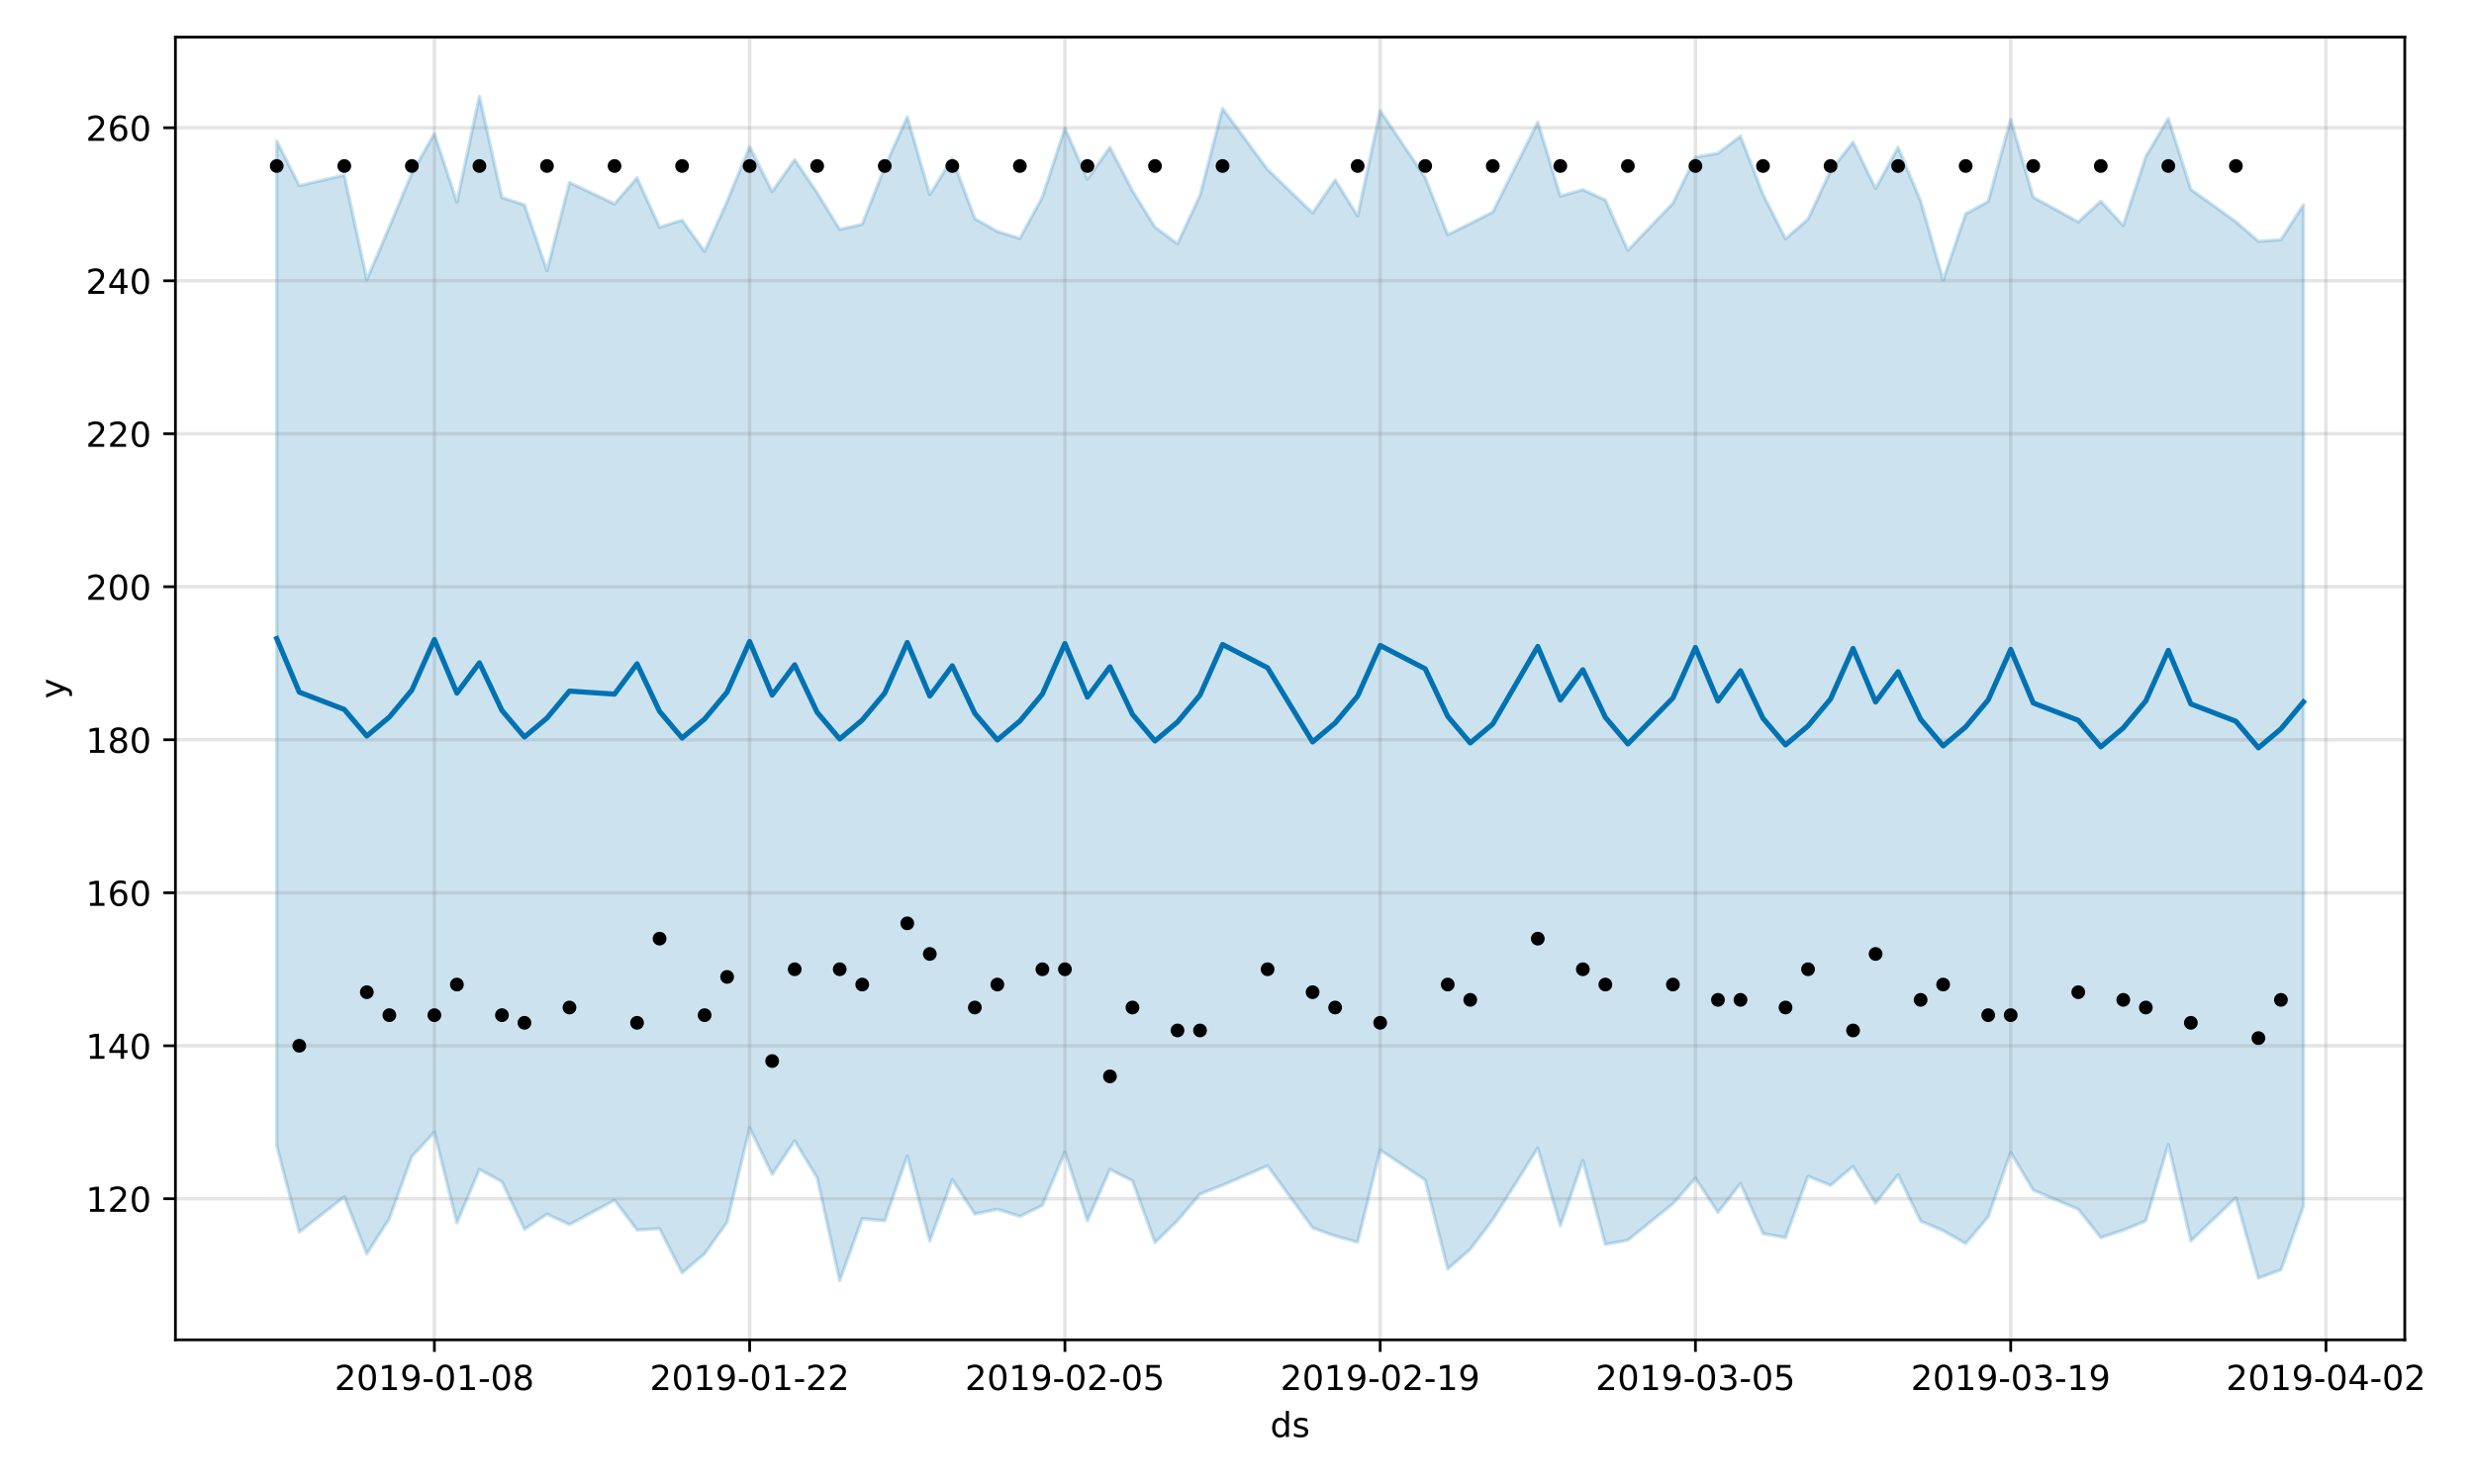 <?xml version="1.0" encoding="utf-8" standalone="no"?>
<!DOCTYPE svg PUBLIC "-//W3C//DTD SVG 1.1//EN"
  "http://www.w3.org/Graphics/SVG/1.1/DTD/svg11.dtd">
<!-- Created with matplotlib (https://matplotlib.org/) -->
<svg height="432pt" version="1.1" viewBox="0 0 720 432" width="720pt" xmlns="http://www.w3.org/2000/svg" xmlns:xlink="http://www.w3.org/1999/xlink">
 <defs>
  <style type="text/css">
*{stroke-linecap:butt;stroke-linejoin:round;}
  </style>
 </defs>
 <g id="figure_1">
  <g id="patch_1">
   <path d="M 0 432 
L 720 432 
L 720 0 
L 0 0 
z
" style="fill:#ffffff;"/>
  </g>
  <g id="axes_1">
   <g id="patch_2">
    <path d="M 51.05 390.04 
L 699.857 390.04 
L 699.857 10.8 
L 51.05 10.8 
z
" style="fill:#ffffff;"/>
   </g>
   <g id="PolyCollection_1">
    <defs>
     <path d="M 80.541 -390.944 
L 80.541 -98.448 
L 87.095 -73.323 
L 100.202 -83.609 
L 106.756 -66.986 
L 113.309 -77.244 
L 119.863 -95.357 
L 126.417 -102.391 
L 132.97 -76.001 
L 139.524 -91.564 
L 146.077 -88.013 
L 152.631 -74.151 
L 159.185 -78.56 
L 165.738 -75.525 
L 178.845 -82.593 
L 185.399 -73.938 
L 191.953 -74.332 
L 198.506 -61.459 
L 205.06 -67.027 
L 211.613 -76.2 
L 218.167 -103.674 
L 224.721 -90.168 
L 231.274 -99.917 
L 237.828 -89.087 
L 244.381 -59.198 
L 250.935 -77.219 
L 257.489 -76.63 
L 264.042 -95.476 
L 270.596 -70.74 
L 277.15 -88.572 
L 283.703 -78.597 
L 290.257 -79.956 
L 296.81 -77.904 
L 303.364 -81.096 
L 309.918 -96.656 
L 316.471 -76.666 
L 323.025 -91.583 
L 329.578 -88.263 
L 336.132 -70.264 
L 342.686 -76.658 
L 349.239 -84.387 
L 355.793 -86.982 
L 368.9 -92.609 
L 382.007 -74.576 
L 388.561 -72.189 
L 395.114 -70.415 
L 401.668 -97.216 
L 414.775 -88.482 
L 421.329 -62.59 
L 427.883 -68.307 
L 434.436 -76.949 
L 447.543 -97.798 
L 454.097 -75.151 
L 460.651 -94.183 
L 467.204 -69.751 
L 473.758 -70.982 
L 486.865 -81.58 
L 493.419 -89.015 
L 499.972 -79.034 
L 506.526 -87.477 
L 513.079 -72.891 
L 519.633 -71.714 
L 526.187 -89.583 
L 532.74 -86.931 
L 539.294 -92.435 
L 545.847 -81.742 
L 552.401 -89.989 
L 558.955 -76.535 
L 565.508 -73.727 
L 572.062 -69.998 
L 578.616 -77.763 
L 585.169 -96.532 
L 591.723 -85.538 
L 604.83 -79.967 
L 611.384 -71.711 
L 617.937 -73.882 
L 624.491 -76.596 
L 631.044 -98.816 
L 637.598 -70.773 
L 650.705 -83.31 
L 657.259 -59.933 
L 663.812 -62.323 
L 670.366 -80.839 
L 670.366 -372.375 
L 670.366 -372.375 
L 663.812 -362.21 
L 657.259 -361.745 
L 650.705 -367.456 
L 637.598 -376.866 
L 631.044 -397.499 
L 624.491 -386.434 
L 617.937 -366.346 
L 611.384 -373.396 
L 604.83 -367.398 
L 591.723 -374.588 
L 585.169 -397.251 
L 578.616 -373.356 
L 572.062 -369.742 
L 565.508 -350.482 
L 558.955 -373.493 
L 552.401 -389.086 
L 545.847 -377.152 
L 539.294 -390.628 
L 532.74 -382.287 
L 526.187 -368.195 
L 519.633 -362.51 
L 513.079 -375.446 
L 506.526 -392.371 
L 499.972 -387.361 
L 493.419 -386.281 
L 486.865 -372.843 
L 473.758 -359.143 
L 467.204 -373.768 
L 460.651 -376.784 
L 454.097 -374.913 
L 447.543 -396.45 
L 434.436 -370.273 
L 427.883 -366.898 
L 421.329 -363.693 
L 414.775 -380.323 
L 401.668 -399.797 
L 395.114 -369.134 
L 388.561 -379.624 
L 382.007 -370.01 
L 368.9 -382.652 
L 355.793 -400.43 
L 349.239 -375.143 
L 342.686 -361.055 
L 336.132 -365.889 
L 329.578 -376.468 
L 323.025 -389.078 
L 316.471 -379.849 
L 309.918 -394.675 
L 303.364 -374.657 
L 296.81 -362.601 
L 290.257 -364.605 
L 283.703 -368.363 
L 277.15 -385.836 
L 270.596 -375.344 
L 264.042 -397.982 
L 257.489 -383.341 
L 250.935 -366.732 
L 244.381 -365.201 
L 237.828 -375.866 
L 231.274 -385.507 
L 224.721 -376.239 
L 218.167 -389.264 
L 211.613 -373.362 
L 205.06 -358.775 
L 198.506 -367.901 
L 191.953 -365.856 
L 185.399 -380.229 
L 178.845 -372.666 
L 165.738 -378.859 
L 159.185 -353.211 
L 152.631 -372.369 
L 146.077 -374.494 
L 139.524 -403.962 
L 132.97 -373.17 
L 126.417 -393.085 
L 119.863 -381.567 
L 113.309 -365.921 
L 106.756 -350.611 
L 100.202 -381.029 
L 87.095 -377.962 
L 80.541 -390.944 
z
" id="mf1bef2f5fa" style="stroke:#0072b2;stroke-opacity:0.2;"/>
    </defs>
    <g clip-path="url(#p6d5c8561e0)">
     <use style="fill:#0072b2;fill-opacity:0.2;stroke:#0072b2;stroke-opacity:0.2;" x="0" xlink:href="#mf1bef2f5fa" y="432"/>
    </g>
   </g>
   <g id="matplotlib.axis_1">
    <g id="xtick_1">
     <g id="line2d_1">
      <path clip-path="url(#p6d5c8561e0)" d="M 126.417 390.04 
L 126.417 10.8 
" style="fill:none;stroke:#808080;stroke-linecap:square;stroke-opacity:0.2;"/>
     </g>
     <g id="line2d_2">
      <defs>
       <path d="M 0 0 
L 0 3.5 
" id="ma8f92d1d23" style="stroke:#000000;stroke-width:0.8;"/>
      </defs>
      <g>
       <use style="stroke:#000000;stroke-width:0.8;" x="126.417" xlink:href="#ma8f92d1d23" y="390.04"/>
      </g>
     </g>
     <g id="text_1">
      <!-- 2019-01-08 -->
      <defs>
       <path d="M 19.188 8.297 
L 53.609 8.297 
L 53.609 0 
L 7.328 0 
L 7.328 8.297 
Q 12.938 14.109 22.625 23.891 
Q 32.328 33.688 34.812 36.531 
Q 39.547 41.844 41.422 45.531 
Q 43.312 49.219 43.312 52.781 
Q 43.312 58.594 39.234 62.25 
Q 35.156 65.922 28.609 65.922 
Q 23.969 65.922 18.812 64.312 
Q 13.672 62.703 7.812 59.422 
L 7.812 69.391 
Q 13.766 71.781 18.938 73 
Q 24.125 74.219 28.422 74.219 
Q 39.75 74.219 46.484 68.547 
Q 53.219 62.891 53.219 53.422 
Q 53.219 48.922 51.531 44.891 
Q 49.859 40.875 45.406 35.406 
Q 44.188 33.984 37.641 27.219 
Q 31.109 20.453 19.188 8.297 
z
" id="DejaVuSans-50"/>
       <path d="M 31.781 66.406 
Q 24.172 66.406 20.328 58.906 
Q 16.5 51.422 16.5 36.375 
Q 16.5 21.391 20.328 13.891 
Q 24.172 6.391 31.781 6.391 
Q 39.453 6.391 43.281 13.891 
Q 47.125 21.391 47.125 36.375 
Q 47.125 51.422 43.281 58.906 
Q 39.453 66.406 31.781 66.406 
z
M 31.781 74.219 
Q 44.047 74.219 50.516 64.516 
Q 56.984 54.828 56.984 36.375 
Q 56.984 17.969 50.516 8.266 
Q 44.047 -1.422 31.781 -1.422 
Q 19.531 -1.422 13.062 8.266 
Q 6.594 17.969 6.594 36.375 
Q 6.594 54.828 13.062 64.516 
Q 19.531 74.219 31.781 74.219 
z
" id="DejaVuSans-48"/>
       <path d="M 12.406 8.297 
L 28.516 8.297 
L 28.516 63.922 
L 10.984 60.406 
L 10.984 69.391 
L 28.422 72.906 
L 38.281 72.906 
L 38.281 8.297 
L 54.391 8.297 
L 54.391 0 
L 12.406 0 
z
" id="DejaVuSans-49"/>
       <path d="M 10.984 1.516 
L 10.984 10.5 
Q 14.703 8.734 18.5 7.812 
Q 22.312 6.891 25.984 6.891 
Q 35.75 6.891 40.891 13.453 
Q 46.047 20.016 46.781 33.406 
Q 43.953 29.203 39.594 26.953 
Q 35.25 24.703 29.984 24.703 
Q 19.047 24.703 12.672 31.312 
Q 6.297 37.938 6.297 49.422 
Q 6.297 60.641 12.938 67.422 
Q 19.578 74.219 30.609 74.219 
Q 43.266 74.219 49.922 64.516 
Q 56.594 54.828 56.594 36.375 
Q 56.594 19.141 48.406 8.859 
Q 40.234 -1.422 26.422 -1.422 
Q 22.703 -1.422 18.891 -0.688 
Q 15.094 0.047 10.984 1.516 
z
M 30.609 32.422 
Q 37.25 32.422 41.125 36.953 
Q 45.016 41.5 45.016 49.422 
Q 45.016 57.281 41.125 61.844 
Q 37.25 66.406 30.609 66.406 
Q 23.969 66.406 20.094 61.844 
Q 16.219 57.281 16.219 49.422 
Q 16.219 41.5 20.094 36.953 
Q 23.969 32.422 30.609 32.422 
z
" id="DejaVuSans-57"/>
       <path d="M 4.891 31.391 
L 31.203 31.391 
L 31.203 23.391 
L 4.891 23.391 
z
" id="DejaVuSans-45"/>
       <path d="M 31.781 34.625 
Q 24.75 34.625 20.719 30.859 
Q 16.703 27.094 16.703 20.516 
Q 16.703 13.922 20.719 10.156 
Q 24.75 6.391 31.781 6.391 
Q 38.812 6.391 42.859 10.172 
Q 46.922 13.969 46.922 20.516 
Q 46.922 27.094 42.891 30.859 
Q 38.875 34.625 31.781 34.625 
z
M 21.922 38.812 
Q 15.578 40.375 12.031 44.719 
Q 8.5 49.078 8.5 55.328 
Q 8.5 64.062 14.719 69.141 
Q 20.953 74.219 31.781 74.219 
Q 42.672 74.219 48.875 69.141 
Q 55.078 64.062 55.078 55.328 
Q 55.078 49.078 51.531 44.719 
Q 48 40.375 41.703 38.812 
Q 48.828 37.156 52.797 32.312 
Q 56.781 27.484 56.781 20.516 
Q 56.781 9.906 50.312 4.234 
Q 43.844 -1.422 31.781 -1.422 
Q 19.734 -1.422 13.25 4.234 
Q 6.781 9.906 6.781 20.516 
Q 6.781 27.484 10.781 32.312 
Q 14.797 37.156 21.922 38.812 
z
M 18.312 54.391 
Q 18.312 48.734 21.844 45.562 
Q 25.391 42.391 31.781 42.391 
Q 38.141 42.391 41.719 45.562 
Q 45.312 48.734 45.312 54.391 
Q 45.312 60.062 41.719 63.234 
Q 38.141 66.406 31.781 66.406 
Q 25.391 66.406 21.844 63.234 
Q 18.312 60.062 18.312 54.391 
z
" id="DejaVuSans-56"/>
      </defs>
      <g transform="translate(97.359 404.638)scale(0.1 -0.1)">
       <use xlink:href="#DejaVuSans-50"/>
       <use x="63.623" xlink:href="#DejaVuSans-48"/>
       <use x="127.246" xlink:href="#DejaVuSans-49"/>
       <use x="190.869" xlink:href="#DejaVuSans-57"/>
       <use x="254.492" xlink:href="#DejaVuSans-45"/>
       <use x="290.576" xlink:href="#DejaVuSans-48"/>
       <use x="354.199" xlink:href="#DejaVuSans-49"/>
       <use x="417.822" xlink:href="#DejaVuSans-45"/>
       <use x="453.906" xlink:href="#DejaVuSans-48"/>
       <use x="517.529" xlink:href="#DejaVuSans-56"/>
      </g>
     </g>
    </g>
    <g id="xtick_2">
     <g id="line2d_3">
      <path clip-path="url(#p6d5c8561e0)" d="M 218.167 390.04 
L 218.167 10.8 
" style="fill:none;stroke:#808080;stroke-linecap:square;stroke-opacity:0.2;"/>
     </g>
     <g id="line2d_4">
      <g>
       <use style="stroke:#000000;stroke-width:0.8;" x="218.167" xlink:href="#ma8f92d1d23" y="390.04"/>
      </g>
     </g>
     <g id="text_2">
      <!-- 2019-01-22 -->
      <g transform="translate(189.109 404.638)scale(0.1 -0.1)">
       <use xlink:href="#DejaVuSans-50"/>
       <use x="63.623" xlink:href="#DejaVuSans-48"/>
       <use x="127.246" xlink:href="#DejaVuSans-49"/>
       <use x="190.869" xlink:href="#DejaVuSans-57"/>
       <use x="254.492" xlink:href="#DejaVuSans-45"/>
       <use x="290.576" xlink:href="#DejaVuSans-48"/>
       <use x="354.199" xlink:href="#DejaVuSans-49"/>
       <use x="417.822" xlink:href="#DejaVuSans-45"/>
       <use x="453.906" xlink:href="#DejaVuSans-50"/>
       <use x="517.529" xlink:href="#DejaVuSans-50"/>
      </g>
     </g>
    </g>
    <g id="xtick_3">
     <g id="line2d_5">
      <path clip-path="url(#p6d5c8561e0)" d="M 309.918 390.04 
L 309.918 10.8 
" style="fill:none;stroke:#808080;stroke-linecap:square;stroke-opacity:0.2;"/>
     </g>
     <g id="line2d_6">
      <g>
       <use style="stroke:#000000;stroke-width:0.8;" x="309.918" xlink:href="#ma8f92d1d23" y="390.04"/>
      </g>
     </g>
     <g id="text_3">
      <!-- 2019-02-05 -->
      <defs>
       <path d="M 10.797 72.906 
L 49.516 72.906 
L 49.516 64.594 
L 19.828 64.594 
L 19.828 46.734 
Q 21.969 47.469 24.109 47.828 
Q 26.266 48.188 28.422 48.188 
Q 40.625 48.188 47.75 41.5 
Q 54.891 34.812 54.891 23.391 
Q 54.891 11.625 47.562 5.094 
Q 40.234 -1.422 26.906 -1.422 
Q 22.312 -1.422 17.547 -0.641 
Q 12.797 0.141 7.719 1.703 
L 7.719 11.625 
Q 12.109 9.234 16.797 8.062 
Q 21.484 6.891 26.703 6.891 
Q 35.156 6.891 40.078 11.328 
Q 45.016 15.766 45.016 23.391 
Q 45.016 31 40.078 35.438 
Q 35.156 39.891 26.703 39.891 
Q 22.75 39.891 18.812 39.016 
Q 14.891 38.141 10.797 36.281 
z
" id="DejaVuSans-53"/>
      </defs>
      <g transform="translate(280.86 404.638)scale(0.1 -0.1)">
       <use xlink:href="#DejaVuSans-50"/>
       <use x="63.623" xlink:href="#DejaVuSans-48"/>
       <use x="127.246" xlink:href="#DejaVuSans-49"/>
       <use x="190.869" xlink:href="#DejaVuSans-57"/>
       <use x="254.492" xlink:href="#DejaVuSans-45"/>
       <use x="290.576" xlink:href="#DejaVuSans-48"/>
       <use x="354.199" xlink:href="#DejaVuSans-50"/>
       <use x="417.822" xlink:href="#DejaVuSans-45"/>
       <use x="453.906" xlink:href="#DejaVuSans-48"/>
       <use x="517.529" xlink:href="#DejaVuSans-53"/>
      </g>
     </g>
    </g>
    <g id="xtick_4">
     <g id="line2d_7">
      <path clip-path="url(#p6d5c8561e0)" d="M 401.668 390.04 
L 401.668 10.8 
" style="fill:none;stroke:#808080;stroke-linecap:square;stroke-opacity:0.2;"/>
     </g>
     <g id="line2d_8">
      <g>
       <use style="stroke:#000000;stroke-width:0.8;" x="401.668" xlink:href="#ma8f92d1d23" y="390.04"/>
      </g>
     </g>
     <g id="text_4">
      <!-- 2019-02-19 -->
      <g transform="translate(372.61 404.638)scale(0.1 -0.1)">
       <use xlink:href="#DejaVuSans-50"/>
       <use x="63.623" xlink:href="#DejaVuSans-48"/>
       <use x="127.246" xlink:href="#DejaVuSans-49"/>
       <use x="190.869" xlink:href="#DejaVuSans-57"/>
       <use x="254.492" xlink:href="#DejaVuSans-45"/>
       <use x="290.576" xlink:href="#DejaVuSans-48"/>
       <use x="354.199" xlink:href="#DejaVuSans-50"/>
       <use x="417.822" xlink:href="#DejaVuSans-45"/>
       <use x="453.906" xlink:href="#DejaVuSans-49"/>
       <use x="517.529" xlink:href="#DejaVuSans-57"/>
      </g>
     </g>
    </g>
    <g id="xtick_5">
     <g id="line2d_9">
      <path clip-path="url(#p6d5c8561e0)" d="M 493.419 390.04 
L 493.419 10.8 
" style="fill:none;stroke:#808080;stroke-linecap:square;stroke-opacity:0.2;"/>
     </g>
     <g id="line2d_10">
      <g>
       <use style="stroke:#000000;stroke-width:0.8;" x="493.419" xlink:href="#ma8f92d1d23" y="390.04"/>
      </g>
     </g>
     <g id="text_5">
      <!-- 2019-03-05 -->
      <defs>
       <path d="M 40.578 39.312 
Q 47.656 37.797 51.625 33 
Q 55.609 28.219 55.609 21.188 
Q 55.609 10.406 48.188 4.484 
Q 40.766 -1.422 27.094 -1.422 
Q 22.516 -1.422 17.656 -0.516 
Q 12.797 0.391 7.625 2.203 
L 7.625 11.719 
Q 11.719 9.328 16.594 8.109 
Q 21.484 6.891 26.812 6.891 
Q 36.078 6.891 40.938 10.547 
Q 45.797 14.203 45.797 21.188 
Q 45.797 27.641 41.281 31.266 
Q 36.766 34.906 28.719 34.906 
L 20.219 34.906 
L 20.219 43.016 
L 29.109 43.016 
Q 36.375 43.016 40.234 45.922 
Q 44.094 48.828 44.094 54.297 
Q 44.094 59.906 40.109 62.906 
Q 36.141 65.922 28.719 65.922 
Q 24.656 65.922 20.016 65.031 
Q 15.375 64.156 9.812 62.312 
L 9.812 71.094 
Q 15.438 72.656 20.344 73.438 
Q 25.25 74.219 29.594 74.219 
Q 40.828 74.219 47.359 69.109 
Q 53.906 64.016 53.906 55.328 
Q 53.906 49.266 50.438 45.094 
Q 46.969 40.922 40.578 39.312 
z
" id="DejaVuSans-51"/>
      </defs>
      <g transform="translate(464.361 404.638)scale(0.1 -0.1)">
       <use xlink:href="#DejaVuSans-50"/>
       <use x="63.623" xlink:href="#DejaVuSans-48"/>
       <use x="127.246" xlink:href="#DejaVuSans-49"/>
       <use x="190.869" xlink:href="#DejaVuSans-57"/>
       <use x="254.492" xlink:href="#DejaVuSans-45"/>
       <use x="290.576" xlink:href="#DejaVuSans-48"/>
       <use x="354.199" xlink:href="#DejaVuSans-51"/>
       <use x="417.822" xlink:href="#DejaVuSans-45"/>
       <use x="453.906" xlink:href="#DejaVuSans-48"/>
       <use x="517.529" xlink:href="#DejaVuSans-53"/>
      </g>
     </g>
    </g>
    <g id="xtick_6">
     <g id="line2d_11">
      <path clip-path="url(#p6d5c8561e0)" d="M 585.169 390.04 
L 585.169 10.8 
" style="fill:none;stroke:#808080;stroke-linecap:square;stroke-opacity:0.2;"/>
     </g>
     <g id="line2d_12">
      <g>
       <use style="stroke:#000000;stroke-width:0.8;" x="585.169" xlink:href="#ma8f92d1d23" y="390.04"/>
      </g>
     </g>
     <g id="text_6">
      <!-- 2019-03-19 -->
      <g transform="translate(556.111 404.638)scale(0.1 -0.1)">
       <use xlink:href="#DejaVuSans-50"/>
       <use x="63.623" xlink:href="#DejaVuSans-48"/>
       <use x="127.246" xlink:href="#DejaVuSans-49"/>
       <use x="190.869" xlink:href="#DejaVuSans-57"/>
       <use x="254.492" xlink:href="#DejaVuSans-45"/>
       <use x="290.576" xlink:href="#DejaVuSans-48"/>
       <use x="354.199" xlink:href="#DejaVuSans-51"/>
       <use x="417.822" xlink:href="#DejaVuSans-45"/>
       <use x="453.906" xlink:href="#DejaVuSans-49"/>
       <use x="517.529" xlink:href="#DejaVuSans-57"/>
      </g>
     </g>
    </g>
    <g id="xtick_7">
     <g id="line2d_13">
      <path clip-path="url(#p6d5c8561e0)" d="M 676.92 390.04 
L 676.92 10.8 
" style="fill:none;stroke:#808080;stroke-linecap:square;stroke-opacity:0.2;"/>
     </g>
     <g id="line2d_14">
      <g>
       <use style="stroke:#000000;stroke-width:0.8;" x="676.92" xlink:href="#ma8f92d1d23" y="390.04"/>
      </g>
     </g>
     <g id="text_7">
      <!-- 2019-04-02 -->
      <defs>
       <path d="M 37.797 64.312 
L 12.891 25.391 
L 37.797 25.391 
z
M 35.203 72.906 
L 47.609 72.906 
L 47.609 25.391 
L 58.016 25.391 
L 58.016 17.188 
L 47.609 17.188 
L 47.609 0 
L 37.797 0 
L 37.797 17.188 
L 4.891 17.188 
L 4.891 26.703 
z
" id="DejaVuSans-52"/>
      </defs>
      <g transform="translate(647.862 404.638)scale(0.1 -0.1)">
       <use xlink:href="#DejaVuSans-50"/>
       <use x="63.623" xlink:href="#DejaVuSans-48"/>
       <use x="127.246" xlink:href="#DejaVuSans-49"/>
       <use x="190.869" xlink:href="#DejaVuSans-57"/>
       <use x="254.492" xlink:href="#DejaVuSans-45"/>
       <use x="290.576" xlink:href="#DejaVuSans-48"/>
       <use x="354.199" xlink:href="#DejaVuSans-52"/>
       <use x="417.822" xlink:href="#DejaVuSans-45"/>
       <use x="453.906" xlink:href="#DejaVuSans-48"/>
       <use x="517.529" xlink:href="#DejaVuSans-50"/>
      </g>
     </g>
    </g>
    <g id="text_8">
     <!-- ds -->
     <defs>
      <path d="M 45.406 46.391 
L 45.406 75.984 
L 54.391 75.984 
L 54.391 0 
L 45.406 0 
L 45.406 8.203 
Q 42.578 3.328 38.25 0.953 
Q 33.938 -1.422 27.875 -1.422 
Q 17.969 -1.422 11.734 6.484 
Q 5.516 14.406 5.516 27.297 
Q 5.516 40.188 11.734 48.094 
Q 17.969 56 27.875 56 
Q 33.938 56 38.25 53.625 
Q 42.578 51.266 45.406 46.391 
z
M 14.797 27.297 
Q 14.797 17.391 18.875 11.75 
Q 22.953 6.109 30.078 6.109 
Q 37.203 6.109 41.297 11.75 
Q 45.406 17.391 45.406 27.297 
Q 45.406 37.203 41.297 42.844 
Q 37.203 48.484 30.078 48.484 
Q 22.953 48.484 18.875 42.844 
Q 14.797 37.203 14.797 27.297 
z
" id="DejaVuSans-100"/>
      <path d="M 44.281 53.078 
L 44.281 44.578 
Q 40.484 46.531 36.375 47.5 
Q 32.281 48.484 27.875 48.484 
Q 21.188 48.484 17.844 46.438 
Q 14.5 44.391 14.5 40.281 
Q 14.5 37.156 16.891 35.375 
Q 19.281 33.594 26.516 31.984 
L 29.594 31.297 
Q 39.156 29.25 43.188 25.516 
Q 47.219 21.781 47.219 15.094 
Q 47.219 7.469 41.188 3.016 
Q 35.156 -1.422 24.609 -1.422 
Q 20.219 -1.422 15.453 -0.562 
Q 10.688 0.297 5.422 2 
L 5.422 11.281 
Q 10.406 8.688 15.234 7.391 
Q 20.062 6.109 24.812 6.109 
Q 31.156 6.109 34.562 8.281 
Q 37.984 10.453 37.984 14.406 
Q 37.984 18.062 35.516 20.016 
Q 33.062 21.969 24.703 23.781 
L 21.578 24.516 
Q 13.234 26.266 9.516 29.906 
Q 5.812 33.547 5.812 39.891 
Q 5.812 47.609 11.281 51.797 
Q 16.75 56 26.812 56 
Q 31.781 56 36.172 55.266 
Q 40.578 54.547 44.281 53.078 
z
" id="DejaVuSans-115"/>
     </defs>
     <g transform="translate(369.675 418.317)scale(0.1 -0.1)">
      <use xlink:href="#DejaVuSans-100"/>
      <use x="63.477" xlink:href="#DejaVuSans-115"/>
     </g>
    </g>
   </g>
   <g id="matplotlib.axis_2">
    <g id="ytick_1">
     <g id="line2d_15">
      <path clip-path="url(#p6d5c8561e0)" d="M 51.05 348.964 
L 699.857 348.964 
" style="fill:none;stroke:#808080;stroke-linecap:square;stroke-opacity:0.2;"/>
     </g>
     <g id="line2d_16">
      <defs>
       <path d="M 0 0 
L -3.5 0 
" id="m680c26b332" style="stroke:#000000;stroke-width:0.8;"/>
      </defs>
      <g>
       <use style="stroke:#000000;stroke-width:0.8;" x="51.05" xlink:href="#m680c26b332" y="348.964"/>
      </g>
     </g>
     <g id="text_9">
      <!-- 120 -->
      <g transform="translate(24.962 352.763)scale(0.1 -0.1)">
       <use xlink:href="#DejaVuSans-49"/>
       <use x="63.623" xlink:href="#DejaVuSans-50"/>
       <use x="127.246" xlink:href="#DejaVuSans-48"/>
      </g>
     </g>
    </g>
    <g id="ytick_2">
     <g id="line2d_17">
      <path clip-path="url(#p6d5c8561e0)" d="M 51.05 304.424 
L 699.857 304.424 
" style="fill:none;stroke:#808080;stroke-linecap:square;stroke-opacity:0.2;"/>
     </g>
     <g id="line2d_18">
      <g>
       <use style="stroke:#000000;stroke-width:0.8;" x="51.05" xlink:href="#m680c26b332" y="304.424"/>
      </g>
     </g>
     <g id="text_10">
      <!-- 140 -->
      <g transform="translate(24.962 308.224)scale(0.1 -0.1)">
       <use xlink:href="#DejaVuSans-49"/>
       <use x="63.623" xlink:href="#DejaVuSans-52"/>
       <use x="127.246" xlink:href="#DejaVuSans-48"/>
      </g>
     </g>
    </g>
    <g id="ytick_3">
     <g id="line2d_19">
      <path clip-path="url(#p6d5c8561e0)" d="M 51.05 259.885 
L 699.857 259.885 
" style="fill:none;stroke:#808080;stroke-linecap:square;stroke-opacity:0.2;"/>
     </g>
     <g id="line2d_20">
      <g>
       <use style="stroke:#000000;stroke-width:0.8;" x="51.05" xlink:href="#m680c26b332" y="259.885"/>
      </g>
     </g>
     <g id="text_11">
      <!-- 160 -->
      <defs>
       <path d="M 33.016 40.375 
Q 26.375 40.375 22.484 35.828 
Q 18.609 31.297 18.609 23.391 
Q 18.609 15.531 22.484 10.953 
Q 26.375 6.391 33.016 6.391 
Q 39.656 6.391 43.531 10.953 
Q 47.406 15.531 47.406 23.391 
Q 47.406 31.297 43.531 35.828 
Q 39.656 40.375 33.016 40.375 
z
M 52.594 71.297 
L 52.594 62.312 
Q 48.875 64.062 45.094 64.984 
Q 41.312 65.922 37.594 65.922 
Q 27.828 65.922 22.672 59.328 
Q 17.531 52.734 16.797 39.406 
Q 19.672 43.656 24.016 45.922 
Q 28.375 48.188 33.594 48.188 
Q 44.578 48.188 50.953 41.516 
Q 57.328 34.859 57.328 23.391 
Q 57.328 12.156 50.688 5.359 
Q 44.047 -1.422 33.016 -1.422 
Q 20.359 -1.422 13.672 8.266 
Q 6.984 17.969 6.984 36.375 
Q 6.984 53.656 15.188 63.938 
Q 23.391 74.219 37.203 74.219 
Q 40.922 74.219 44.703 73.484 
Q 48.484 72.75 52.594 71.297 
z
" id="DejaVuSans-54"/>
      </defs>
      <g transform="translate(24.962 263.684)scale(0.1 -0.1)">
       <use xlink:href="#DejaVuSans-49"/>
       <use x="63.623" xlink:href="#DejaVuSans-54"/>
       <use x="127.246" xlink:href="#DejaVuSans-48"/>
      </g>
     </g>
    </g>
    <g id="ytick_4">
     <g id="line2d_21">
      <path clip-path="url(#p6d5c8561e0)" d="M 51.05 215.346 
L 699.857 215.346 
" style="fill:none;stroke:#808080;stroke-linecap:square;stroke-opacity:0.2;"/>
     </g>
     <g id="line2d_22">
      <g>
       <use style="stroke:#000000;stroke-width:0.8;" x="51.05" xlink:href="#m680c26b332" y="215.346"/>
      </g>
     </g>
     <g id="text_12">
      <!-- 180 -->
      <g transform="translate(24.962 219.145)scale(0.1 -0.1)">
       <use xlink:href="#DejaVuSans-49"/>
       <use x="63.623" xlink:href="#DejaVuSans-56"/>
       <use x="127.246" xlink:href="#DejaVuSans-48"/>
      </g>
     </g>
    </g>
    <g id="ytick_5">
     <g id="line2d_23">
      <path clip-path="url(#p6d5c8561e0)" d="M 51.05 170.806 
L 699.857 170.806 
" style="fill:none;stroke:#808080;stroke-linecap:square;stroke-opacity:0.2;"/>
     </g>
     <g id="line2d_24">
      <g>
       <use style="stroke:#000000;stroke-width:0.8;" x="51.05" xlink:href="#m680c26b332" y="170.806"/>
      </g>
     </g>
     <g id="text_13">
      <!-- 200 -->
      <g transform="translate(24.962 174.606)scale(0.1 -0.1)">
       <use xlink:href="#DejaVuSans-50"/>
       <use x="63.623" xlink:href="#DejaVuSans-48"/>
       <use x="127.246" xlink:href="#DejaVuSans-48"/>
      </g>
     </g>
    </g>
    <g id="ytick_6">
     <g id="line2d_25">
      <path clip-path="url(#p6d5c8561e0)" d="M 51.05 126.267 
L 699.857 126.267 
" style="fill:none;stroke:#808080;stroke-linecap:square;stroke-opacity:0.2;"/>
     </g>
     <g id="line2d_26">
      <g>
       <use style="stroke:#000000;stroke-width:0.8;" x="51.05" xlink:href="#m680c26b332" y="126.267"/>
      </g>
     </g>
     <g id="text_14">
      <!-- 220 -->
      <g transform="translate(24.962 130.066)scale(0.1 -0.1)">
       <use xlink:href="#DejaVuSans-50"/>
       <use x="63.623" xlink:href="#DejaVuSans-50"/>
       <use x="127.246" xlink:href="#DejaVuSans-48"/>
      </g>
     </g>
    </g>
    <g id="ytick_7">
     <g id="line2d_27">
      <path clip-path="url(#p6d5c8561e0)" d="M 51.05 81.728 
L 699.857 81.728 
" style="fill:none;stroke:#808080;stroke-linecap:square;stroke-opacity:0.2;"/>
     </g>
     <g id="line2d_28">
      <g>
       <use style="stroke:#000000;stroke-width:0.8;" x="51.05" xlink:href="#m680c26b332" y="81.728"/>
      </g>
     </g>
     <g id="text_15">
      <!-- 240 -->
      <g transform="translate(24.962 85.527)scale(0.1 -0.1)">
       <use xlink:href="#DejaVuSans-50"/>
       <use x="63.623" xlink:href="#DejaVuSans-52"/>
       <use x="127.246" xlink:href="#DejaVuSans-48"/>
      </g>
     </g>
    </g>
    <g id="ytick_8">
     <g id="line2d_29">
      <path clip-path="url(#p6d5c8561e0)" d="M 51.05 37.189 
L 699.857 37.189 
" style="fill:none;stroke:#808080;stroke-linecap:square;stroke-opacity:0.2;"/>
     </g>
     <g id="line2d_30">
      <g>
       <use style="stroke:#000000;stroke-width:0.8;" x="51.05" xlink:href="#m680c26b332" y="37.189"/>
      </g>
     </g>
     <g id="text_16">
      <!-- 260 -->
      <g transform="translate(24.962 40.988)scale(0.1 -0.1)">
       <use xlink:href="#DejaVuSans-50"/>
       <use x="63.623" xlink:href="#DejaVuSans-54"/>
       <use x="127.246" xlink:href="#DejaVuSans-48"/>
      </g>
     </g>
    </g>
    <g id="text_17">
     <!-- y -->
     <defs>
      <path d="M 32.172 -5.078 
Q 28.375 -14.844 24.75 -17.812 
Q 21.141 -20.797 15.094 -20.797 
L 7.906 -20.797 
L 7.906 -13.281 
L 13.188 -13.281 
Q 16.891 -13.281 18.938 -11.516 
Q 21 -9.766 23.484 -3.219 
L 25.094 0.875 
L 2.984 54.688 
L 12.5 54.688 
L 29.594 11.922 
L 46.688 54.688 
L 56.203 54.688 
z
" id="DejaVuSans-121"/>
     </defs>
     <g transform="translate(18.883 203.379)rotate(-90)scale(0.1 -0.1)">
      <use xlink:href="#DejaVuSans-121"/>
     </g>
    </g>
   </g>
   <g id="line2d_31">
    <defs>
     <path d="M 0 1.5 
C 0.398 1.5 0.779 1.342 1.061 1.061 
C 1.342 0.779 1.5 0.398 1.5 0 
C 1.5 -0.398 1.342 -0.779 1.061 -1.061 
C 0.779 -1.342 0.398 -1.5 0 -1.5 
C -0.398 -1.5 -0.779 -1.342 -1.061 -1.061 
C -1.342 -0.779 -1.5 -0.398 -1.5 0 
C -1.5 0.398 -1.342 0.779 -1.061 1.061 
C -0.779 1.342 -0.398 1.5 0 1.5 
z
" id="mf0b4e3a3b7" style="stroke:#000000;"/>
    </defs>
    <g clip-path="url(#p6d5c8561e0)">
     <use style="stroke:#000000;" x="80.541" xlink:href="#mf0b4e3a3b7" y="48.323"/>
     <use style="stroke:#000000;" x="87.095" xlink:href="#mf0b4e3a3b7" y="304.424"/>
     <use style="stroke:#000000;" x="100.202" xlink:href="#mf0b4e3a3b7" y="48.323"/>
     <use style="stroke:#000000;" x="106.756" xlink:href="#mf0b4e3a3b7" y="288.836"/>
     <use style="stroke:#000000;" x="113.309" xlink:href="#mf0b4e3a3b7" y="295.516"/>
     <use style="stroke:#000000;" x="119.863" xlink:href="#mf0b4e3a3b7" y="48.323"/>
     <use style="stroke:#000000;" x="126.417" xlink:href="#mf0b4e3a3b7" y="295.516"/>
     <use style="stroke:#000000;" x="132.97" xlink:href="#mf0b4e3a3b7" y="286.609"/>
     <use style="stroke:#000000;" x="139.524" xlink:href="#mf0b4e3a3b7" y="48.323"/>
     <use style="stroke:#000000;" x="146.077" xlink:href="#mf0b4e3a3b7" y="295.516"/>
     <use style="stroke:#000000;" x="152.631" xlink:href="#mf0b4e3a3b7" y="297.743"/>
     <use style="stroke:#000000;" x="159.185" xlink:href="#mf0b4e3a3b7" y="48.323"/>
     <use style="stroke:#000000;" x="165.738" xlink:href="#mf0b4e3a3b7" y="293.29"/>
     <use style="stroke:#000000;" x="178.845" xlink:href="#mf0b4e3a3b7" y="48.323"/>
     <use style="stroke:#000000;" x="185.399" xlink:href="#mf0b4e3a3b7" y="297.743"/>
     <use style="stroke:#000000;" x="191.953" xlink:href="#mf0b4e3a3b7" y="273.247"/>
     <use style="stroke:#000000;" x="198.506" xlink:href="#mf0b4e3a3b7" y="48.323"/>
     <use style="stroke:#000000;" x="205.06" xlink:href="#mf0b4e3a3b7" y="295.516"/>
     <use style="stroke:#000000;" x="211.613" xlink:href="#mf0b4e3a3b7" y="284.382"/>
     <use style="stroke:#000000;" x="218.167" xlink:href="#mf0b4e3a3b7" y="48.323"/>
     <use style="stroke:#000000;" x="224.721" xlink:href="#mf0b4e3a3b7" y="308.878"/>
     <use style="stroke:#000000;" x="231.274" xlink:href="#mf0b4e3a3b7" y="282.155"/>
     <use style="stroke:#000000;" x="237.828" xlink:href="#mf0b4e3a3b7" y="48.323"/>
     <use style="stroke:#000000;" x="244.381" xlink:href="#mf0b4e3a3b7" y="282.155"/>
     <use style="stroke:#000000;" x="250.935" xlink:href="#mf0b4e3a3b7" y="286.609"/>
     <use style="stroke:#000000;" x="257.489" xlink:href="#mf0b4e3a3b7" y="48.323"/>
     <use style="stroke:#000000;" x="264.042" xlink:href="#mf0b4e3a3b7" y="268.793"/>
     <use style="stroke:#000000;" x="270.596" xlink:href="#mf0b4e3a3b7" y="277.701"/>
     <use style="stroke:#000000;" x="277.15" xlink:href="#mf0b4e3a3b7" y="48.323"/>
     <use style="stroke:#000000;" x="283.703" xlink:href="#mf0b4e3a3b7" y="293.29"/>
     <use style="stroke:#000000;" x="290.257" xlink:href="#mf0b4e3a3b7" y="286.609"/>
     <use style="stroke:#000000;" x="296.81" xlink:href="#mf0b4e3a3b7" y="48.323"/>
     <use style="stroke:#000000;" x="303.364" xlink:href="#mf0b4e3a3b7" y="282.155"/>
     <use style="stroke:#000000;" x="309.918" xlink:href="#mf0b4e3a3b7" y="282.155"/>
     <use style="stroke:#000000;" x="316.471" xlink:href="#mf0b4e3a3b7" y="48.323"/>
     <use style="stroke:#000000;" x="323.025" xlink:href="#mf0b4e3a3b7" y="313.332"/>
     <use style="stroke:#000000;" x="329.578" xlink:href="#mf0b4e3a3b7" y="293.29"/>
     <use style="stroke:#000000;" x="336.132" xlink:href="#mf0b4e3a3b7" y="48.323"/>
     <use style="stroke:#000000;" x="342.686" xlink:href="#mf0b4e3a3b7" y="299.97"/>
     <use style="stroke:#000000;" x="349.239" xlink:href="#mf0b4e3a3b7" y="299.97"/>
     <use style="stroke:#000000;" x="355.793" xlink:href="#mf0b4e3a3b7" y="48.323"/>
     <use style="stroke:#000000;" x="368.9" xlink:href="#mf0b4e3a3b7" y="282.155"/>
     <use style="stroke:#000000;" x="382.007" xlink:href="#mf0b4e3a3b7" y="288.836"/>
     <use style="stroke:#000000;" x="388.561" xlink:href="#mf0b4e3a3b7" y="293.29"/>
     <use style="stroke:#000000;" x="395.114" xlink:href="#mf0b4e3a3b7" y="48.323"/>
     <use style="stroke:#000000;" x="401.668" xlink:href="#mf0b4e3a3b7" y="297.743"/>
     <use style="stroke:#000000;" x="414.775" xlink:href="#mf0b4e3a3b7" y="48.323"/>
     <use style="stroke:#000000;" x="421.329" xlink:href="#mf0b4e3a3b7" y="286.609"/>
     <use style="stroke:#000000;" x="427.883" xlink:href="#mf0b4e3a3b7" y="291.063"/>
     <use style="stroke:#000000;" x="434.436" xlink:href="#mf0b4e3a3b7" y="48.323"/>
     <use style="stroke:#000000;" x="447.543" xlink:href="#mf0b4e3a3b7" y="273.247"/>
     <use style="stroke:#000000;" x="454.097" xlink:href="#mf0b4e3a3b7" y="48.323"/>
     <use style="stroke:#000000;" x="460.651" xlink:href="#mf0b4e3a3b7" y="282.155"/>
     <use style="stroke:#000000;" x="467.204" xlink:href="#mf0b4e3a3b7" y="286.609"/>
     <use style="stroke:#000000;" x="473.758" xlink:href="#mf0b4e3a3b7" y="48.323"/>
     <use style="stroke:#000000;" x="486.865" xlink:href="#mf0b4e3a3b7" y="286.609"/>
     <use style="stroke:#000000;" x="493.419" xlink:href="#mf0b4e3a3b7" y="48.323"/>
     <use style="stroke:#000000;" x="499.972" xlink:href="#mf0b4e3a3b7" y="291.063"/>
     <use style="stroke:#000000;" x="506.526" xlink:href="#mf0b4e3a3b7" y="291.063"/>
     <use style="stroke:#000000;" x="513.079" xlink:href="#mf0b4e3a3b7" y="48.323"/>
     <use style="stroke:#000000;" x="519.633" xlink:href="#mf0b4e3a3b7" y="293.29"/>
     <use style="stroke:#000000;" x="526.187" xlink:href="#mf0b4e3a3b7" y="282.155"/>
     <use style="stroke:#000000;" x="532.74" xlink:href="#mf0b4e3a3b7" y="48.323"/>
     <use style="stroke:#000000;" x="539.294" xlink:href="#mf0b4e3a3b7" y="299.97"/>
     <use style="stroke:#000000;" x="545.847" xlink:href="#mf0b4e3a3b7" y="277.701"/>
     <use style="stroke:#000000;" x="552.401" xlink:href="#mf0b4e3a3b7" y="48.323"/>
     <use style="stroke:#000000;" x="558.955" xlink:href="#mf0b4e3a3b7" y="291.063"/>
     <use style="stroke:#000000;" x="565.508" xlink:href="#mf0b4e3a3b7" y="286.609"/>
     <use style="stroke:#000000;" x="572.062" xlink:href="#mf0b4e3a3b7" y="48.323"/>
     <use style="stroke:#000000;" x="578.616" xlink:href="#mf0b4e3a3b7" y="295.516"/>
     <use style="stroke:#000000;" x="585.169" xlink:href="#mf0b4e3a3b7" y="295.516"/>
     <use style="stroke:#000000;" x="591.723" xlink:href="#mf0b4e3a3b7" y="48.323"/>
     <use style="stroke:#000000;" x="604.83" xlink:href="#mf0b4e3a3b7" y="288.836"/>
     <use style="stroke:#000000;" x="611.384" xlink:href="#mf0b4e3a3b7" y="48.323"/>
     <use style="stroke:#000000;" x="617.937" xlink:href="#mf0b4e3a3b7" y="291.063"/>
     <use style="stroke:#000000;" x="624.491" xlink:href="#mf0b4e3a3b7" y="293.29"/>
     <use style="stroke:#000000;" x="631.044" xlink:href="#mf0b4e3a3b7" y="48.323"/>
     <use style="stroke:#000000;" x="637.598" xlink:href="#mf0b4e3a3b7" y="297.743"/>
     <use style="stroke:#000000;" x="650.705" xlink:href="#mf0b4e3a3b7" y="48.323"/>
     <use style="stroke:#000000;" x="657.259" xlink:href="#mf0b4e3a3b7" y="302.197"/>
     <use style="stroke:#000000;" x="663.812" xlink:href="#mf0b4e3a3b7" y="291.063"/>
    </g>
   </g>
   <g id="line2d_32">
    <path clip-path="url(#p6d5c8561e0)" d="M 80.541 185.897 
L 87.095 201.485 
L 100.202 206.522 
L 106.756 214.26 
L 113.309 208.745 
L 119.863 200.89 
L 126.417 186.184 
L 132.97 201.772 
L 139.524 192.96 
L 146.077 206.809 
L 152.631 214.547 
L 159.185 209.032 
L 165.738 201.177 
L 178.845 202.059 
L 185.399 193.247 
L 191.953 207.096 
L 198.506 214.834 
L 205.06 209.319 
L 211.613 201.464 
L 218.167 186.758 
L 224.721 202.346 
L 231.274 193.534 
L 237.828 207.383 
L 244.381 215.121 
L 250.935 209.606 
L 257.489 201.751 
L 264.042 187.045 
L 270.596 202.633 
L 277.15 193.821 
L 283.703 207.67 
L 290.257 215.408 
L 296.81 209.894 
L 303.364 202.039 
L 309.918 187.332 
L 316.471 202.92 
L 323.025 194.108 
L 329.578 207.957 
L 336.132 215.696 
L 342.686 210.181 
L 349.239 202.326 
L 355.793 187.619 
L 368.9 194.395 
L 382.007 215.983 
L 388.561 210.468 
L 395.114 202.613 
L 401.668 187.906 
L 414.775 194.682 
L 421.329 208.531 
L 427.883 216.27 
L 434.436 210.755 
L 447.543 188.193 
L 454.097 203.781 
L 460.651 194.969 
L 467.204 208.819 
L 473.758 216.557 
L 486.865 203.187 
L 493.419 188.48 
L 499.972 204.068 
L 506.526 195.256 
L 513.079 209.106 
L 519.633 216.844 
L 526.187 211.328 
L 532.74 203.473 
L 539.294 188.766 
L 545.847 204.354 
L 552.401 195.542 
L 558.955 209.391 
L 565.508 217.129 
L 572.062 211.613 
L 578.616 203.758 
L 585.169 189.051 
L 591.723 204.639 
L 604.83 209.676 
L 611.384 217.414 
L 617.937 211.898 
L 624.491 204.043 
L 631.044 189.336 
L 637.598 204.924 
L 650.705 209.961 
L 657.259 217.699 
L 663.812 212.183 
L 670.366 204.328 
" style="fill:none;stroke:#0072b2;stroke-linecap:square;stroke-width:1.5;"/>
   </g>
   <g id="patch_3">
    <path d="M 51.05 390.04 
L 51.05 10.8 
" style="fill:none;stroke:#000000;stroke-linecap:square;stroke-linejoin:miter;stroke-width:0.8;"/>
   </g>
   <g id="patch_4">
    <path d="M 699.857 390.04 
L 699.857 10.8 
" style="fill:none;stroke:#000000;stroke-linecap:square;stroke-linejoin:miter;stroke-width:0.8;"/>
   </g>
   <g id="patch_5">
    <path d="M 51.05 390.04 
L 699.857 390.04 
" style="fill:none;stroke:#000000;stroke-linecap:square;stroke-linejoin:miter;stroke-width:0.8;"/>
   </g>
   <g id="patch_6">
    <path d="M 51.05 10.8 
L 699.857 10.8 
" style="fill:none;stroke:#000000;stroke-linecap:square;stroke-linejoin:miter;stroke-width:0.8;"/>
   </g>
  </g>
 </g>
 <defs>
  <clipPath id="p6d5c8561e0">
   <rect height="379.24" width="648.807" x="51.05" y="10.8"/>
  </clipPath>
 </defs>
</svg>

